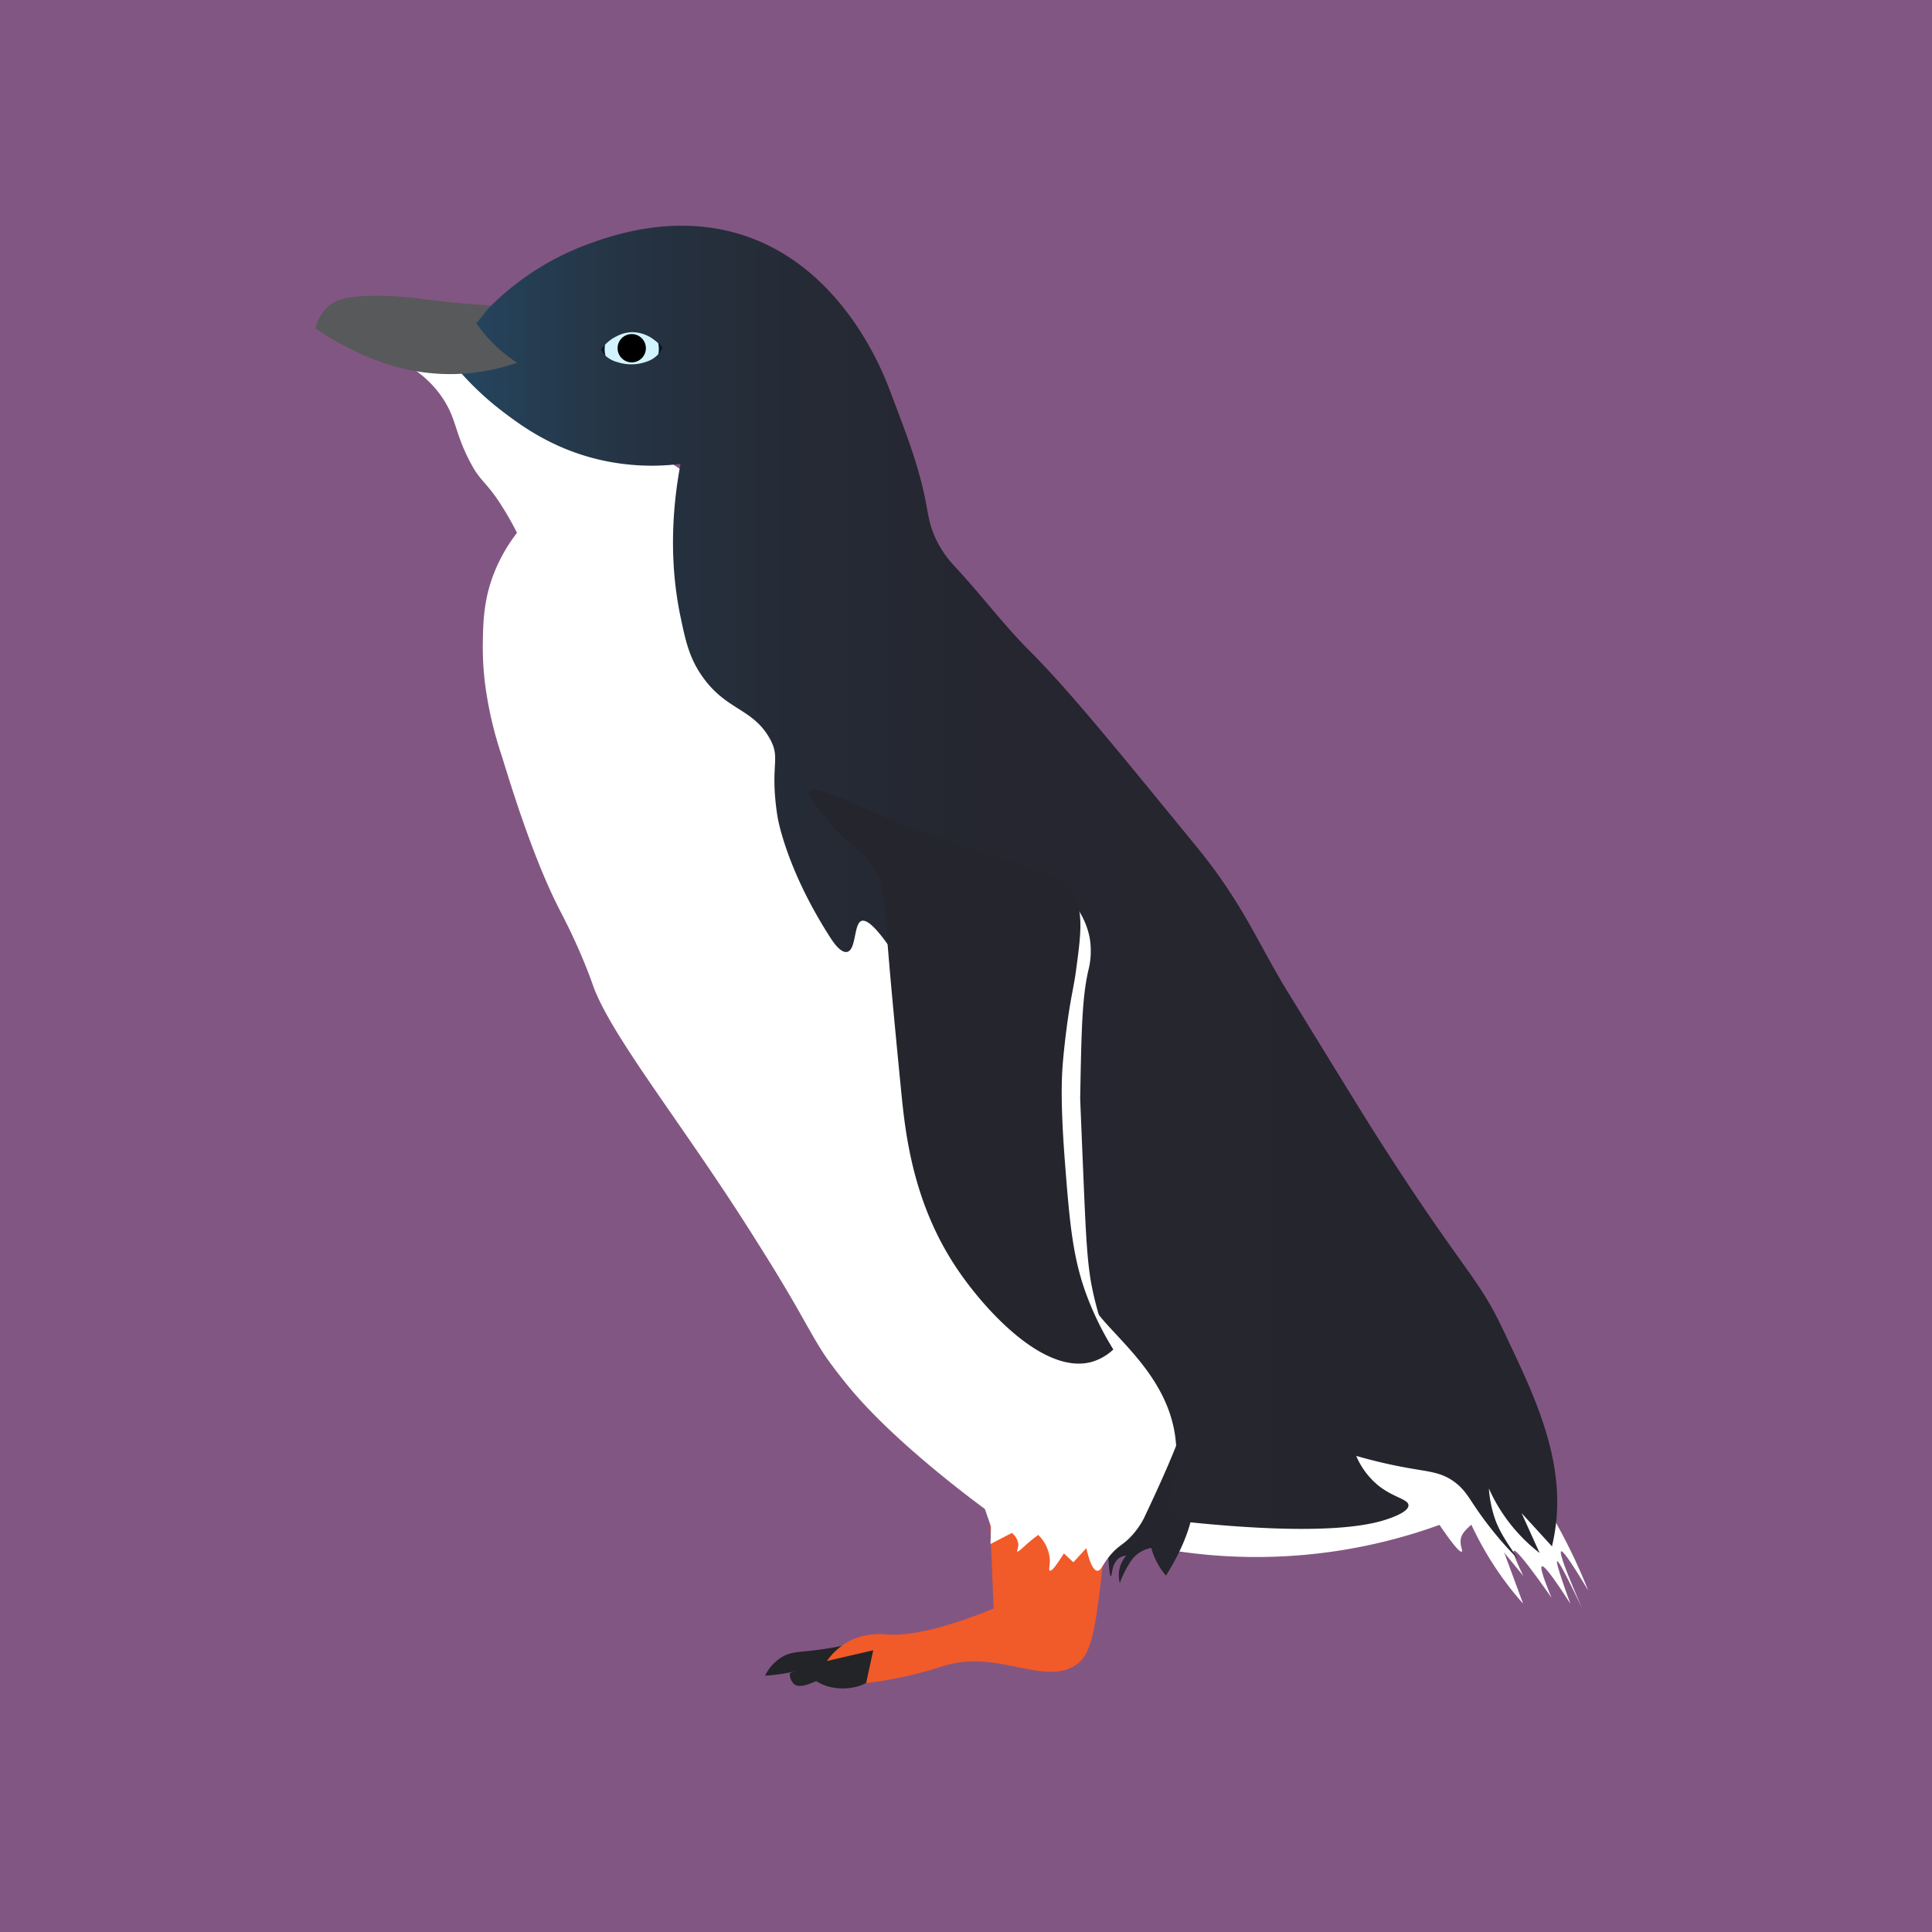 <svg xmlns="http://www.w3.org/2000/svg" xmlns:xlink="http://www.w3.org/1999/xlink" viewBox="0 0 499.57 499.57"><defs><style>.cls-1{fill:#825682;}.cls-2{fill:#232428;}.cls-3{fill:#f15a29;}.cls-4{fill:#fff;}.cls-5{fill:#25252d;}.cls-6{fill:url(#linear-gradient);}.cls-7{fill:#081329;}.cls-8{fill:#d2f4ff;}.cls-9{fill:#58595b;}</style><linearGradient id="linear-gradient" x1="114.51" y1="230.76" x2="403.09" y2="230.76" gradientUnits="userSpaceOnUse"><stop offset="0" stop-color="#254864"/><stop offset="0.08" stop-color="#253d52"/><stop offset="0.18" stop-color="#253241"/><stop offset="0.31" stop-color="#252b36"/><stop offset="0.49" stop-color="#25262f"/><stop offset="1" stop-color="#25252d"/></linearGradient></defs><title>little</title><g id="Layer_13" data-name="Layer 13"><rect class="cls-1" width="499.57" height="499.57"/></g><g id="Layer_22" data-name="Layer 22"><path class="cls-2" d="M220.39,425.43c-.21-.57-3.09.64-10.61,1.44-3.4.37-4.79.36-6.7,1.34a11.41,11.41,0,0,0-4.82,5.08,44.74,44.74,0,0,0,11.33-2.14C215.25,429.28,220.68,426.23,220.39,425.43Z" transform="translate(-0.43)"/><path class="cls-2" d="M226.58,425.2l-16.21,8.69a11.7,11.7,0,0,0,3.58,2c4.72,1.62,11.75.46,13.5-4C228.49,429.35,227.29,426.55,226.58,425.2Z" transform="translate(-0.43)"/><path class="cls-2" d="M221.35,425.54l-16.69,7.11a3.61,3.61,0,0,0,1.08,2.81c1.27,1,3.29.22,4.62-.31s15.56-6.22,14.65-8.72C224.83,425.94,224,425.47,221.35,425.54Z" transform="translate(-0.43)"/><path class="cls-3" d="M256.15,386.85l1.21,29.08c-14.88,6.06-23,7.06-27.74,6.7a17.5,17.5,0,0,0-8.83,1.34,17,17,0,0,0-6.56,5.54l12-2.79q-.93,4.25-1.84,8.49c1.49-.17,3.78-.47,6.55-1a100.72,100.72,0,0,0,13.42-3.42c14.19-4.48,26.35,5.61,34.69-.56,3.88-2.88,4.81-10.47,6.52-25.52a243.11,243.11,0,0,0,1.53-25.06Z" transform="translate(-0.43)"/><path class="cls-4" d="M301.75,400.6a139.14,139.14,0,0,0,70.9-6.3c3.93,5.78,5.35,7.13,5.76,6.91s-.87-2.12,0-4.11c.48-1.08,1.73-2.34,4.53-4.5a1.79,1.79,0,0,0,.6-.6c1.14-2.11-3.71-6.73-4.64-7.61a31.78,31.78,0,0,0-15-7.56c-2.41-.49-49.22-10-60.07,11.7A22.16,22.16,0,0,0,301.75,400.6Z" transform="translate(-0.43)"/><path class="cls-4" d="M377.58,386a84.13,84.13,0,0,0,16.68,28.66q-4.93-13.42-10-26.89c-.5-1.32-1-2.65-1.51-4Z" transform="translate(-0.43)"/><path class="cls-5" d="M311,377a4.92,4.92,0,0,1,0,2.22c-2,9.27-1.52,13.46-5.6,21.94a62.28,62.28,0,0,1-3.48,6.26,18.18,18.18,0,0,1-2.27-3.33,18.43,18.43,0,0,1-1.54-3.84,8.5,8.5,0,0,0-4.25,2.18,11.19,11.19,0,0,0-1.64,2.25,24.18,24.18,0,0,0-2.23,4.66,7.71,7.71,0,0,1,1.66-7.09,3.85,3.85,0,0,0-1.84.64c-2,1.42-1.8,4.65-2.11,4.65s-.5-1.36-.88-7.81A56.06,56.06,0,0,0,299,383.62c2.71-5.45,5.09-12.68,7.3-12.34a22.08,22.08,0,0,1,2.92,3.06A6.3,6.3,0,0,1,311,377Z" transform="translate(-0.43)"/><path class="cls-4" d="M381.73,383.37q2,6.81,4,13.64l8.61,10.5q-3-6.18-2.45-6.52.84-.51,9.73,12.14-3.21-7.72-2.49-8.11.87-.45,7.37,9.68-3.92-10.76-3.41-11t6.36,12q-6.16-14.15-5.34-14.56c.48-.24,2.82,3.13,7,10.14a144.9,144.9,0,0,0-8.61-18c-2.82-5-4.92-6.43-6.68-7.55C390.48,382.37,384.52,382.91,381.73,383.37Z" transform="translate(-0.43)"/><path class="cls-4" d="M102.71,92.91a28.07,28.07,0,0,1,10.81,8.16c5.42,6.86,3.92,10.46,9.3,19.9,2,3.42,3.73,4.23,7,9.3a82.37,82.37,0,0,1,4.3,7.5,42.35,42.35,0,0,0-5.9,10.32c-2.82,7.07-2.87,13.29-2.95,18.42a76.76,76.76,0,0,0,.57,10.2,98.35,98.35,0,0,0,4.35,18.8c2.63,8.54,8.3,26.92,15.07,40,.5,1,1.87,3.56,3.57,7.24,2.94,6.37,4.65,11.19,5,12.26,4.79,13,22.6,35.06,40,62.41,5.31,8.37,7.9,12.6,9.94,16.07,5,8.43,7.09,12.8,10.39,17.64,0,0,2.78,3.95,6.45,8.31,11.5,13.63,30.52,27.82,34.49,30.75l1.56,4.53c0,1.51-.07,3-.11,4.53l5.51-2.86a4.26,4.26,0,0,1,1.69,2.94c0,1-.48,1.72-.26,1.87s1.21-.84,2.6-2.06a35.52,35.52,0,0,1,2.8-2.24,9.88,9.88,0,0,1,3,6.33c.05,1.49-.37,2.73,0,2.9s1.24-.63,3.64-4.46l2.44,2.3,3.36-3.66c1.09,4.76,2.11,5.83,2.87,5.86,1,0,1.27-1.71,3.6-4.35,2.08-2.35,3.07-2.33,5.22-4.67a21,21,0,0,0,3.25-4.66h0c0-.09,7.85-16.22,10.32-24.32,5.13-16.83-2.31-33.34-7.13-44.11-51.56-115.18-60.71-147.32-100.73-185.42-12.48-11.86-27.48-20.94-57.5-39.08C129.26,92.25,113,83,105.57,88.75A9.14,9.14,0,0,0,102.71,92.91Z" transform="translate(-0.43)"/><path class="cls-6" d="M127.29,79.17A70.08,70.08,0,0,1,152.84,63c5.86-2.11,23.28-8.38,41.77-1.48,24.43,9.13,34.28,35.11,35.87,39.31,4.4,11.61,7.52,19.54,9.34,29,.7,3.65,1,6.28,2.78,9.91a27.8,27.8,0,0,0,4.76,6.78c6.65,7.13,12.52,15,19.4,21.88,9.58,9.61,20.11,22.46,41.14,48.18,2.11,2.58,3.19,3.9,4.15,5.14,10.33,13.27,14.36,23.37,21.13,34.39,13.34,21.7,20,32.54,22.12,35.88,23.58,37.16,26.94,37.33,33.9,52.08,7.58,16.06,16.31,33.25,13.27,52.09-.27,1.67-.57,3-.74,3.69l-7.86-8.6,4.67,10.32a43.31,43.31,0,0,1-13.12-16.68,30.93,30.93,0,0,0,1.57,7.83c1.24,3.64,3.79,7.15,6.07,10.51h0a91.79,91.79,0,0,1-11.47-14c-1.62-2.43-2.76-4.42-5.35-6.24-3.23-2.26-6.13-2.42-11.36-3.34a131.05,131.05,0,0,1-13.76-3.19,19.87,19.87,0,0,0,5.65,7.61c3.93,3.18,7.81,3.54,7.86,5.16.07,2-5.92,3.76-7.06,4.08-12.43,3.46-35.76,1.82-52.4,0l-3.46-3.46a36.27,36.27,0,0,0,2.84-16c-.87-14.39-11-23.8-17.8-31.29-9.59-10.51-21.69-33.84-46.12-80.36-1.36-2.6-13.41-25.57-17.46-24.06-2,.76-1.32,7.5-3.7,8-1.69.36-3.66-2.64-4.38-3.76-11.57-18-13.62-31.22-13.62-31.22-2.15-13.89,1.13-14.89-2.19-20.52-4.45-7.55-11.08-7-17.2-15.66-3.4-4.8-4.38-9.24-5.68-15.49-1.66-7.9-3.39-21.55,0-39.54a59.75,59.75,0,0,1-20.61-1c-12.28-2.78-20.4-8.77-25.06-12.29A76.19,76.19,0,0,1,114.51,90Z" transform="translate(-0.43)"/><path class="cls-7" d="M171.7,89.88a5.92,5.92,0,0,1-.84,1.46,1.17,1.17,0,0,1-.21.24,6.87,6.87,0,0,1-2.94,1.91,11.6,11.6,0,0,1-7.64.15A7.37,7.37,0,0,1,157,92a5.72,5.72,0,0,1-.54-.63,4.88,4.88,0,0,1-.59-1A11.31,11.31,0,0,1,160,86.86a9,9,0,0,1,3.77-1,9.35,9.35,0,0,1,5.86,2,8.64,8.64,0,0,1,1,.83A10,10,0,0,1,171.7,89.88Z" transform="translate(-0.43)"/><path class="cls-8" d="M170.79,90.23a6,6,0,0,1-.14,1.35,6.87,6.87,0,0,1-2.94,1.91,11.6,11.6,0,0,1-7.64.15A7.37,7.37,0,0,1,157,92a6.64,6.64,0,0,1-.22-1.74,6,6,0,0,1,.1-1.12,10.57,10.57,0,0,1,3.1-2.25,9,9,0,0,1,3.77-1,9.35,9.35,0,0,1,5.86,2,8.64,8.64,0,0,1,1,.83A6.15,6.15,0,0,1,170.79,90.23Z" transform="translate(-0.43)"/><circle cx="163.35" cy="90.04" r="3.66"/><path class="cls-9" d="M127.33,79c-5.86-.38-10.58-.87-13.72-1.22-6.33-.72-10.48-1.39-16.86-1.29-6.68.1-9.51.92-11.64,2.92A11.19,11.19,0,0,0,82,84.94,67.39,67.39,0,0,0,88.67,89c4.75,2.53,15,7.86,28.63,7.73a52.57,52.57,0,0,0,16.83-2.94,38.38,38.38,0,0,1-6.62-5.45,39,39,0,0,1-3.89-4.73Z" transform="translate(-0.43)"/><path class="cls-4" d="M278.19,233.83a20,20,0,0,1,4,8.66,20.18,20.18,0,0,1-.35,8.48c-1.62,7.06-1.78,15.71-2.1,33,0,.32.29,7.28.87,21.19.62,14.48.95,21.85,2.28,28.19a89.22,89.22,0,0,0,5.39,17,88.28,88.28,0,0,1-10.46-14.44c-16.46-28.36-16.41-64.62-4.73-92A95.29,95.29,0,0,1,278.19,233.83Z" transform="translate(-0.43)"/><path class="cls-5" d="M209.81,204.65c-.59,1,1.06,2.92,3.95,6.64,5.12,6.58,8.84,7.88,11.89,12,3.53,4.82,3.66,10.09,3.87,14.93,0,0,.31,7.12,3.87,43.3,1.08,11,2.88,29.33,14.56,46.62,7,10.42,22.39,27.47,34.82,24a13.69,13.69,0,0,0,5.54-3.2A79.41,79.41,0,0,1,282.22,337c-4.37-10.72-5.15-19.89-6.52-37.78-1-13.47-.79-20-.48-23.95.4-5.06,1.21-10.92,1.25-11.2,1-7,1.62-8.86,2.19-13.1,1.06-7.85,1.81-13.43.24-17.72-2.75-7.52-11.45-8.11-32.47-15.42C224.31,210.17,211.31,202.25,209.81,204.65Z" transform="translate(-0.43)"/></g></svg>